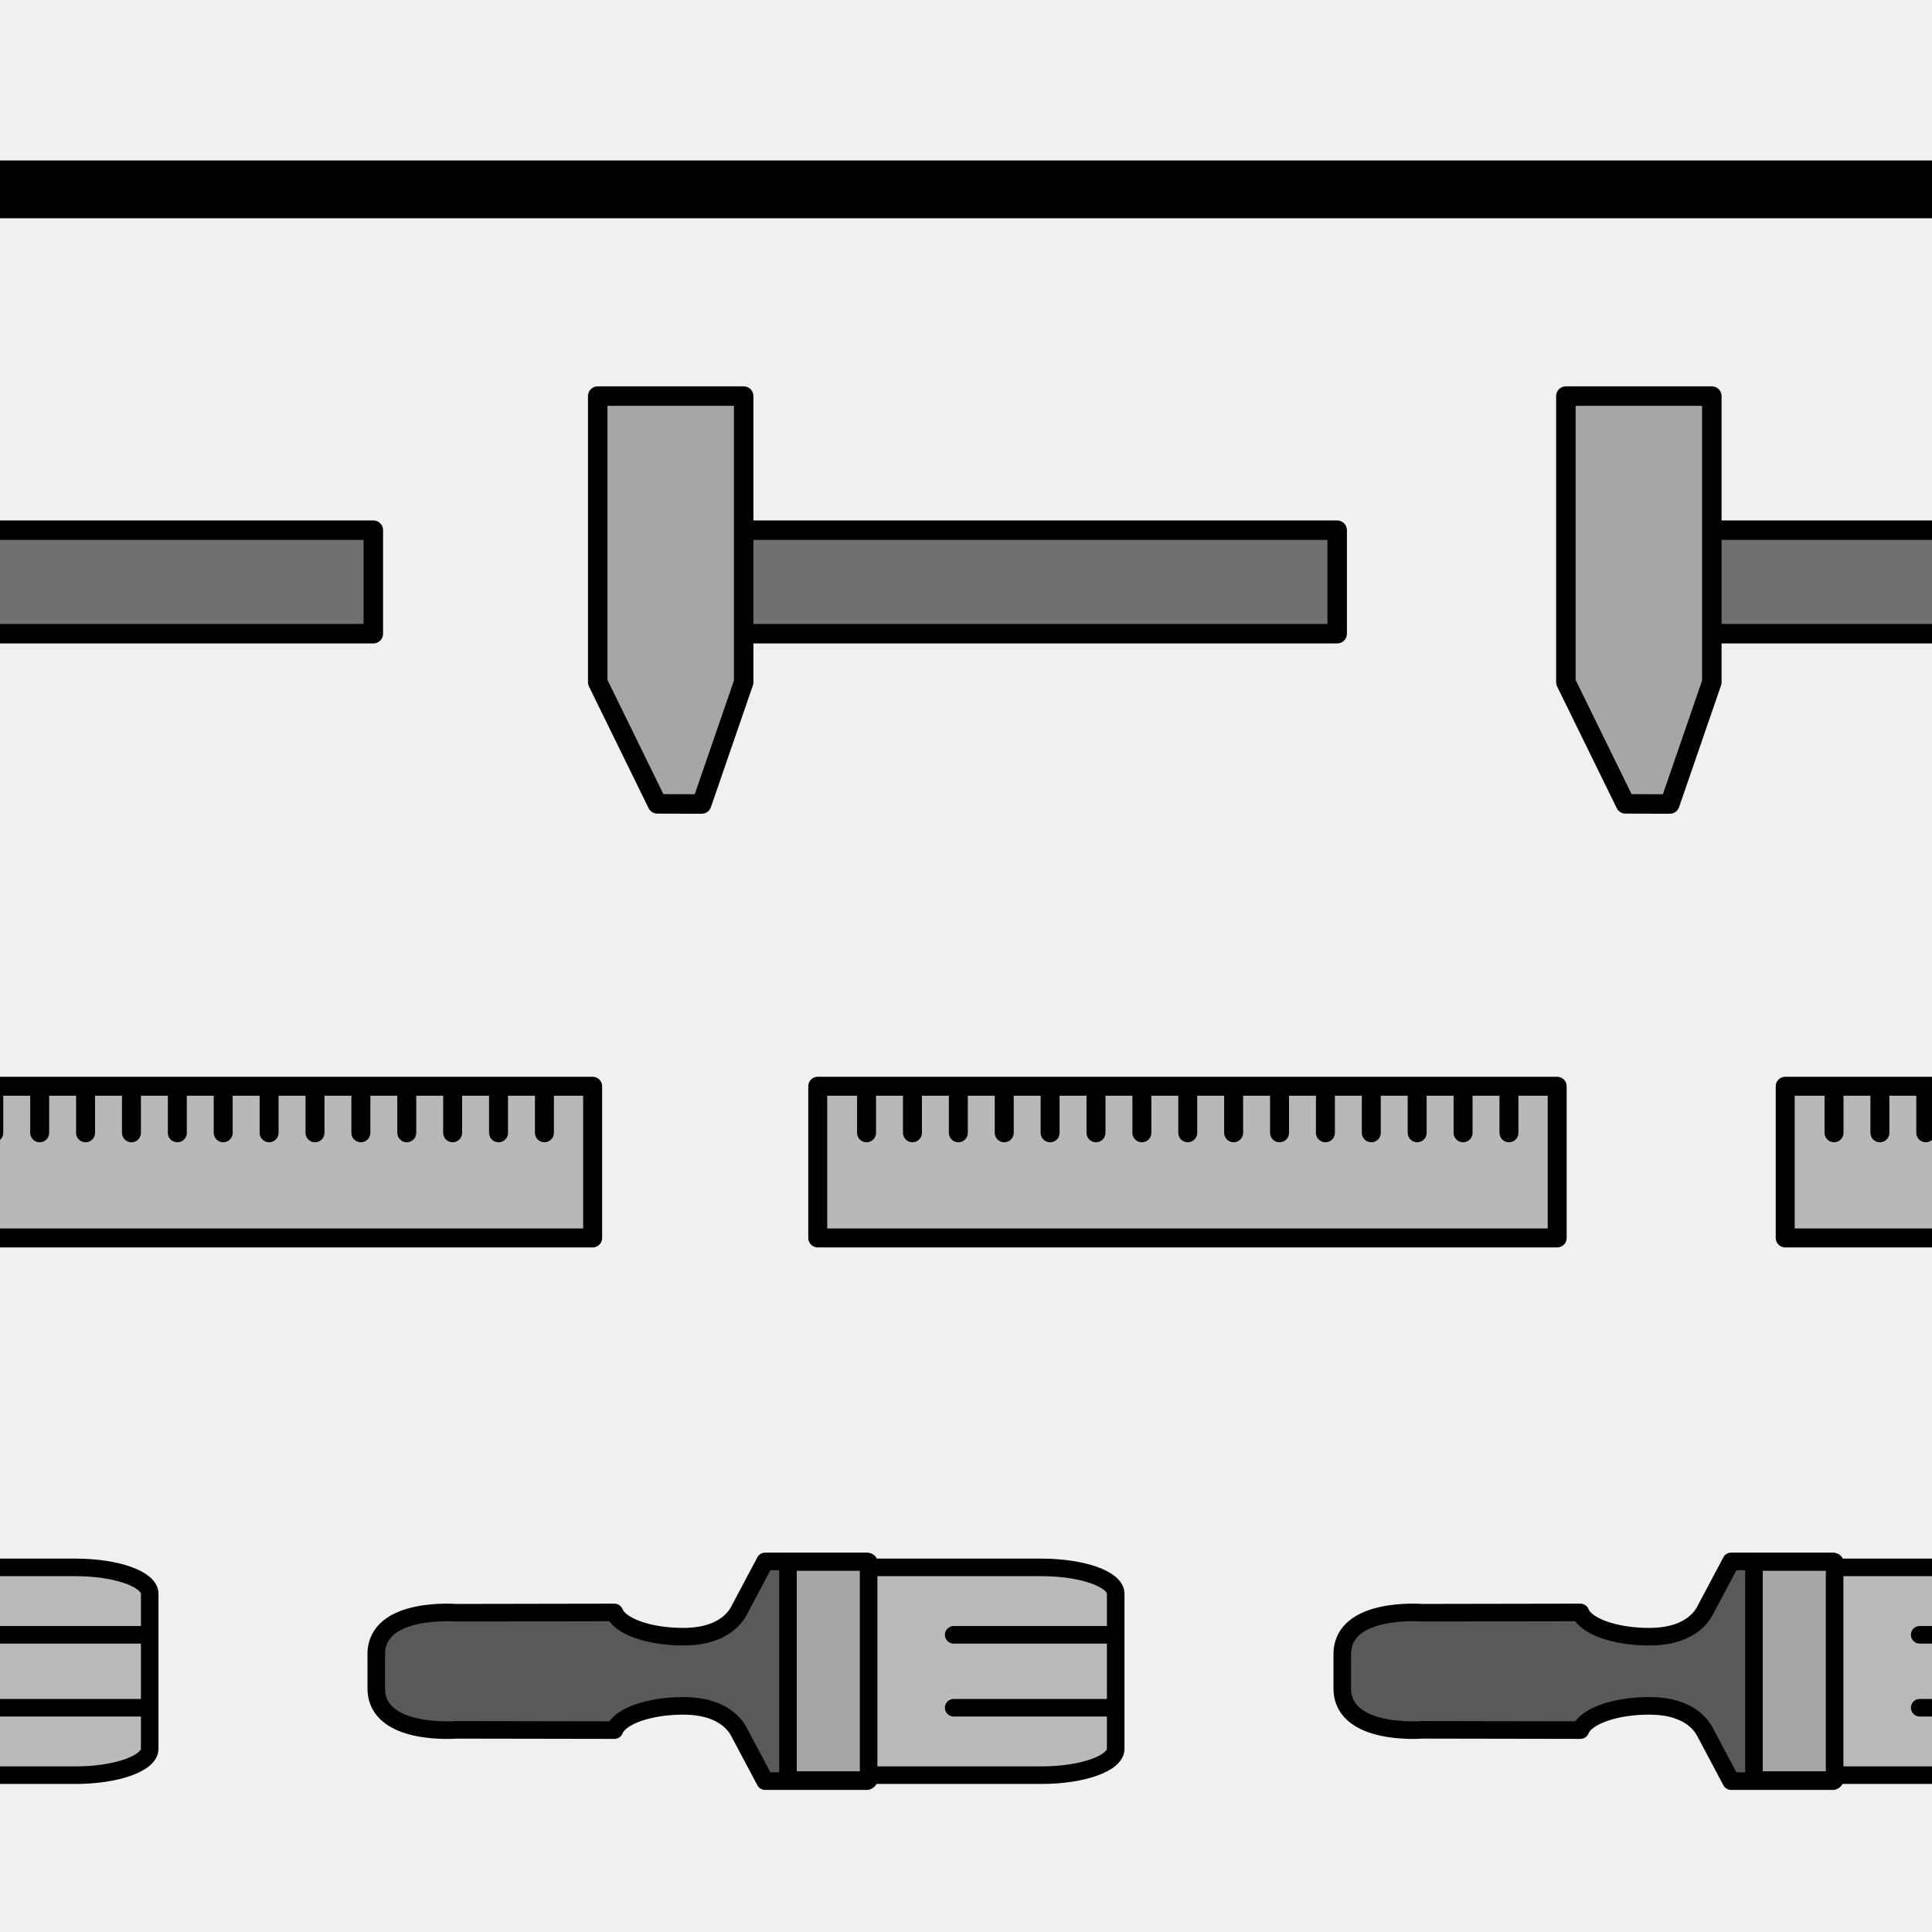 <?xml version="1.0" encoding="utf-8"?>
<!-- Generator: Adobe Illustrator 16.0.0, SVG Export Plug-In . SVG Version: 6.00 Build 0)  -->
<!DOCTYPE svg PUBLIC "-//W3C//DTD SVG 1.1//EN" "http://www.w3.org/Graphics/SVG/1.1/DTD/svg11.dtd">
<svg version="1.1" xmlns="http://www.w3.org/2000/svg" xmlns:xlink="http://www.w3.org/1999/xlink" x="0px" y="0px" width="220px"
	 height="220px" viewBox="0 0 220 220" enable-background="new 0 0 220 220" xml:space="preserve">
<rect x="0" y="0" width="220" height="220" fill="#333333" stroke="none"/>
<g id="bg" display="none">
</g>
<g id="Layer_3">
</g>
<g id="Layer_1">
	<g>
		<defs>
			<rect id="SVGID_29_" x="-4290.076" y="-600" width="220" height="220"/>
		</defs>
		<clipPath id="SVGID_2_">
			<use xlink:href="#SVGID_29_"  overflow="visible"/>
		</clipPath>
	</g>
	<g>
		<defs>
			<rect id="SVGID_31_" x="-3090.076" y="-600" width="220" height="220"/>
		</defs>
		<clipPath id="SVGID_4_">
			<use xlink:href="#SVGID_31_"  overflow="visible"/>
		</clipPath>
	</g>
	<g>
		<defs>
			<rect id="SVGID_33_" x="-2490.076" y="-600" width="220" height="220"/>
		</defs>
		<clipPath id="SVGID_6_">
			<use xlink:href="#SVGID_33_"  overflow="visible"/>
		</clipPath>
	</g>
	<g>
		<defs>
			<rect id="SVGID_35_" x="-2790.076" y="-600" width="220" height="220"/>
		</defs>
		<clipPath id="SVGID_8_">
			<use xlink:href="#SVGID_35_"  overflow="visible"/>
		</clipPath>
	</g>
	<g>
		<defs>
			<rect id="SVGID_37_" x="-3990.076" y="-600" width="220" height="220"/>
		</defs>
		<clipPath id="SVGID_10_">
			<use xlink:href="#SVGID_37_"  overflow="visible"/>
		</clipPath>
	</g>
	<g>
		<defs>
			<rect id="SVGID_39_" x="-3390.076" y="-600" width="220" height="220"/>
		</defs>
		<clipPath id="SVGID_12_">
			<use xlink:href="#SVGID_39_"  overflow="visible"/>
		</clipPath>
	</g>
	<g>
		<defs>
			<rect id="SVGID_411_" x="-900" y="-600" width="220" height="220"/>
		</defs>
		<clipPath id="SVGID_14_">
			<use xlink:href="#SVGID_411_"  overflow="visible"/>
		</clipPath>
	</g>
	<g>
		<defs>
			<rect id="SVGID_419_" x="-600" y="-600" width="220" height="220"/>
		</defs>
		<clipPath id="SVGID_16_">
			<use xlink:href="#SVGID_419_"  overflow="visible"/>
		</clipPath>
	</g>
	<g>
		<defs>
			<rect id="SVGID_421_" x="0" y="-600" width="220" height="220"/>
		</defs>
		<clipPath id="SVGID_18_">
			<use xlink:href="#SVGID_421_"  overflow="visible"/>
		</clipPath>
	</g>
	<g>
		<defs>
			<rect id="SVGID_435_" width="220" height="220"/>
		</defs>
		<clipPath id="SVGID_20_">
			<use xlink:href="#SVGID_435_"  overflow="visible"/>
		</clipPath>
		<rect clip-path="url(#SVGID_20_)" fill="#F0F0F0" width="220" height="220"/>
		<g clip-path="url(#SVGID_20_)">
			
				<rect x="-32.927" y="60.372" fill="#707070" stroke="#000000" stroke-width="2.219" stroke-linecap="round" stroke-linejoin="round" stroke-miterlimit="10" width="75.437" height="11.787"/>
		</g>
		<g clip-path="url(#SVGID_20_)">
			
				<rect x="76.828" y="60.373" fill="#707070" stroke="#000000" stroke-width="2.219" stroke-linecap="round" stroke-linejoin="round" stroke-miterlimit="10" width="75.438" height="11.786"/>
			
				<polygon fill="#A6A6A6" stroke="#000000" stroke-width="2.219" stroke-linecap="round" stroke-linejoin="round" stroke-miterlimit="10" points="
				84.684,77.684 84.684,45.102 68.064,45.102 68.064,77.684 74.852,91.538 79.902,91.553 			"/>
		</g>
		<g clip-path="url(#SVGID_20_)">
			
				<rect x="93.119" y="123.694" fill="#B8B8B8" stroke="#000000" stroke-width="2.159" stroke-linecap="round" stroke-linejoin="round" stroke-miterlimit="10" width="84.201" height="17.272"/>
			<g>
				
					<line fill="none" stroke="#000000" stroke-width="2.159" stroke-linecap="round" stroke-linejoin="round" stroke-miterlimit="10" x1="171.828" y1="124.884" x2="171.828" y2="128.991"/>
				
					<line fill="none" stroke="#000000" stroke-width="2.159" stroke-linecap="round" stroke-linejoin="round" stroke-miterlimit="10" x1="166.602" y1="124.884" x2="166.602" y2="128.991"/>
				
					<line fill="none" stroke="#000000" stroke-width="2.159" stroke-linecap="round" stroke-linejoin="round" stroke-miterlimit="10" x1="161.377" y1="124.884" x2="161.377" y2="128.991"/>
				
					<line fill="none" stroke="#000000" stroke-width="2.159" stroke-linecap="round" stroke-linejoin="round" stroke-miterlimit="10" x1="156.152" y1="124.884" x2="156.152" y2="128.991"/>
				
					<line fill="none" stroke="#000000" stroke-width="2.159" stroke-linecap="round" stroke-linejoin="round" stroke-miterlimit="10" x1="150.927" y1="124.884" x2="150.927" y2="128.991"/>
				
					<line fill="none" stroke="#000000" stroke-width="2.159" stroke-linecap="round" stroke-linejoin="round" stroke-miterlimit="10" x1="145.703" y1="124.884" x2="145.703" y2="128.991"/>
				
					<line fill="none" stroke="#000000" stroke-width="2.159" stroke-linecap="round" stroke-linejoin="round" stroke-miterlimit="10" x1="140.477" y1="124.884" x2="140.477" y2="128.991"/>
				
					<line fill="none" stroke="#000000" stroke-width="2.159" stroke-linecap="round" stroke-linejoin="round" stroke-miterlimit="10" x1="135.252" y1="124.884" x2="135.252" y2="128.991"/>
				
					<line fill="none" stroke="#000000" stroke-width="2.159" stroke-linecap="round" stroke-linejoin="round" stroke-miterlimit="10" x1="130.027" y1="124.884" x2="130.027" y2="128.991"/>
				
					<line fill="none" stroke="#000000" stroke-width="2.159" stroke-linecap="round" stroke-linejoin="round" stroke-miterlimit="10" x1="124.802" y1="124.884" x2="124.802" y2="128.991"/>
				
					<line fill="none" stroke="#000000" stroke-width="2.159" stroke-linecap="round" stroke-linejoin="round" stroke-miterlimit="10" x1="119.578" y1="124.884" x2="119.578" y2="128.991"/>
				
					<line fill="none" stroke="#000000" stroke-width="2.159" stroke-linecap="round" stroke-linejoin="round" stroke-miterlimit="10" x1="114.354" y1="124.884" x2="114.354" y2="128.991"/>
				
					<line fill="none" stroke="#000000" stroke-width="2.159" stroke-linecap="round" stroke-linejoin="round" stroke-miterlimit="10" x1="109.127" y1="124.884" x2="109.127" y2="128.991"/>
				
					<line fill="none" stroke="#000000" stroke-width="2.159" stroke-linecap="round" stroke-linejoin="round" stroke-miterlimit="10" x1="103.902" y1="124.884" x2="103.902" y2="128.991"/>
				
					<line fill="none" stroke="#000000" stroke-width="2.159" stroke-linecap="round" stroke-linejoin="round" stroke-miterlimit="10" x1="98.677" y1="124.884" x2="98.677" y2="128.991"/>
			</g>
		</g>
		<g clip-path="url(#SVGID_20_)">
			
				<path fill="#BABABA" stroke="#000000" stroke-width="2" stroke-linecap="round" stroke-linejoin="round" stroke-miterlimit="10" d="
				M118.602,202.141c4.666,0,8.445-1.344,8.445-3v-17.66c0-1.658-3.779-3-8.445-3H97.443v23.66H118.602z"/>
			
				<path fill="#595959" stroke="#000000" stroke-width="2" stroke-linecap="round" stroke-linejoin="round" stroke-miterlimit="10" d="
				M84.254,197.415c-0.709-1.516-2.566-3.166-6.44-3.166c-3.958,0-7.242,1.196-7.849,2.762l-18.009-0.031
				c0,0-9.108,0.747-9.11-4.721v-1.316v-1.264v-1.316c0.002-5.464,9.11-4.72,9.11-4.72l18.009-0.032
				c0.607,1.566,3.891,2.762,7.849,2.762c3.874,0,5.731-1.65,6.44-3.166l2.873-5.408H98.74v25.022H87.127L84.254,197.415z"/>
			
				<line fill="#595959" stroke="#000000" stroke-width="2" stroke-linecap="round" stroke-linejoin="round" stroke-miterlimit="10" x1="108.598" y1="186.158" x2="126.346" y2="186.158"/>
			
				<line fill="#595959" stroke="#000000" stroke-width="2" stroke-linecap="round" stroke-linejoin="round" stroke-miterlimit="10" x1="108.598" y1="194.463" x2="126.346" y2="194.463"/>
			
				<rect x="89.729" y="177.867" fill="#A6A6A6" stroke="#000000" stroke-width="2" stroke-linecap="round" stroke-linejoin="round" stroke-miterlimit="10" width="9.182" height="24.834"/>
		</g>
		<g clip-path="url(#SVGID_20_)">
			
				<rect x="-16.714" y="123.695" fill="#B8B8B8" stroke="#000000" stroke-width="2.159" stroke-linecap="round" stroke-linejoin="round" stroke-miterlimit="10" width="84.201" height="17.272"/>
			<g>
				
					<line fill="none" stroke="#000000" stroke-width="2.159" stroke-linecap="round" stroke-linejoin="round" stroke-miterlimit="10" x1="61.995" y1="124.885" x2="61.995" y2="128.992"/>
				
					<line fill="none" stroke="#000000" stroke-width="2.159" stroke-linecap="round" stroke-linejoin="round" stroke-miterlimit="10" x1="56.769" y1="124.885" x2="56.769" y2="128.992"/>
				
					<line fill="none" stroke="#000000" stroke-width="2.159" stroke-linecap="round" stroke-linejoin="round" stroke-miterlimit="10" x1="51.544" y1="124.885" x2="51.544" y2="128.992"/>
				
					<line fill="none" stroke="#000000" stroke-width="2.159" stroke-linecap="round" stroke-linejoin="round" stroke-miterlimit="10" x1="46.319" y1="124.885" x2="46.319" y2="128.992"/>
				
					<line fill="none" stroke="#000000" stroke-width="2.159" stroke-linecap="round" stroke-linejoin="round" stroke-miterlimit="10" x1="41.094" y1="124.885" x2="41.094" y2="128.992"/>
				
					<line fill="none" stroke="#000000" stroke-width="2.159" stroke-linecap="round" stroke-linejoin="round" stroke-miterlimit="10" x1="35.87" y1="124.885" x2="35.87" y2="128.992"/>
				
					<line fill="none" stroke="#000000" stroke-width="2.159" stroke-linecap="round" stroke-linejoin="round" stroke-miterlimit="10" x1="30.643" y1="124.885" x2="30.643" y2="128.992"/>
				
					<line fill="none" stroke="#000000" stroke-width="2.159" stroke-linecap="round" stroke-linejoin="round" stroke-miterlimit="10" x1="25.418" y1="124.885" x2="25.418" y2="128.992"/>
				
					<line fill="none" stroke="#000000" stroke-width="2.159" stroke-linecap="round" stroke-linejoin="round" stroke-miterlimit="10" x1="20.193" y1="124.885" x2="20.193" y2="128.992"/>
				
					<line fill="none" stroke="#000000" stroke-width="2.159" stroke-linecap="round" stroke-linejoin="round" stroke-miterlimit="10" x1="14.968" y1="124.885" x2="14.968" y2="128.992"/>
				
					<line fill="none" stroke="#000000" stroke-width="2.159" stroke-linecap="round" stroke-linejoin="round" stroke-miterlimit="10" x1="9.744" y1="124.885" x2="9.744" y2="128.992"/>
				
					<line fill="none" stroke="#000000" stroke-width="2.159" stroke-linecap="round" stroke-linejoin="round" stroke-miterlimit="10" x1="4.52" y1="124.885" x2="4.52" y2="128.992"/>
				
					<line fill="none" stroke="#000000" stroke-width="2.159" stroke-linecap="round" stroke-linejoin="round" stroke-miterlimit="10" x1="-0.707" y1="124.885" x2="-0.707" y2="128.992"/>
			</g>
		</g>
		<g clip-path="url(#SVGID_20_)">
			
				<path fill="#BABABA" stroke="#000000" stroke-width="2" stroke-linecap="round" stroke-linejoin="round" stroke-miterlimit="10" d="
				M8.602,202.141c4.666,0,8.445-1.344,8.445-3v-17.66c0-1.658-3.779-3-8.445-3h-21.158v23.66H8.602z"/>
			
				<line fill="#595959" stroke="#000000" stroke-width="2" stroke-linecap="round" stroke-linejoin="round" stroke-miterlimit="10" x1="-1.402" y1="186.159" x2="16.345" y2="186.159"/>
			
				<line fill="#595959" stroke="#000000" stroke-width="2" stroke-linecap="round" stroke-linejoin="round" stroke-miterlimit="10" x1="-1.402" y1="194.463" x2="16.345" y2="194.463"/>
		</g>
		<g clip-path="url(#SVGID_20_)">
			
				<rect x="187.073" y="60.372" fill="#707070" stroke="#000000" stroke-width="2.219" stroke-linecap="round" stroke-linejoin="round" stroke-miterlimit="10" width="75.437" height="11.786"/>
			
				<polygon fill="#A6A6A6" stroke="#000000" stroke-width="2.219" stroke-linecap="round" stroke-linejoin="round" stroke-miterlimit="10" points="
				194.928,77.684 194.928,45.102 178.31,45.102 178.31,77.684 185.097,91.537 190.148,91.553 			"/>
		</g>
		<g clip-path="url(#SVGID_20_)">
			
				<rect x="203.286" y="123.694" fill="#B8B8B8" stroke="#000000" stroke-width="2.159" stroke-linecap="round" stroke-linejoin="round" stroke-miterlimit="10" width="84.201" height="17.272"/>
			<g>
				
					<line fill="none" stroke="#000000" stroke-width="2.159" stroke-linecap="round" stroke-linejoin="round" stroke-miterlimit="10" x1="219.293" y1="124.884" x2="219.293" y2="128.991"/>
				
					<line fill="none" stroke="#000000" stroke-width="2.159" stroke-linecap="round" stroke-linejoin="round" stroke-miterlimit="10" x1="214.068" y1="124.884" x2="214.068" y2="128.991"/>
				
					<line fill="none" stroke="#000000" stroke-width="2.159" stroke-linecap="round" stroke-linejoin="round" stroke-miterlimit="10" x1="208.843" y1="124.884" x2="208.843" y2="128.991"/>
			</g>
		</g>
		<g clip-path="url(#SVGID_20_)">
			
				<path fill="#BABABA" stroke="#000000" stroke-width="2" stroke-linecap="round" stroke-linejoin="round" stroke-miterlimit="10" d="
				M228.602,202.141c4.666,0,8.445-1.344,8.445-3v-17.66c0-1.658-3.779-3-8.445-3h-21.158v23.66H228.602z"/>
			
				<path fill="#595959" stroke="#000000" stroke-width="2" stroke-linecap="round" stroke-linejoin="round" stroke-miterlimit="10" d="
				M194.254,197.414c-0.709-1.516-2.566-3.166-6.44-3.166c-3.958,0-7.242,1.196-7.849,2.762l-18.009-0.032
				c0,0-9.108,0.746-9.11-4.72v-1.317v-1.263v-1.316c0.002-5.465,9.11-4.72,9.11-4.72l18.009-0.032
				c0.607,1.566,3.891,2.763,7.849,2.763c3.874,0,5.731-1.65,6.44-3.166l2.873-5.407h11.613v25.022h-11.613L194.254,197.414z"/>
			
				<line fill="#595959" stroke="#000000" stroke-width="2" stroke-linecap="round" stroke-linejoin="round" stroke-miterlimit="10" x1="218.598" y1="186.158" x2="236.346" y2="186.158"/>
			
				<line fill="#595959" stroke="#000000" stroke-width="2" stroke-linecap="round" stroke-linejoin="round" stroke-miterlimit="10" x1="218.598" y1="194.463" x2="236.346" y2="194.463"/>
			
				<rect x="199.729" y="177.867" fill="#A6A6A6" stroke="#000000" stroke-width="2" stroke-linecap="round" stroke-linejoin="round" stroke-miterlimit="10" width="9.182" height="24.834"/>
		</g>
		<rect y="18.272" clip-path="url(#SVGID_20_)" width="220" height="6.584"/>
	</g>
</g>
</svg>
